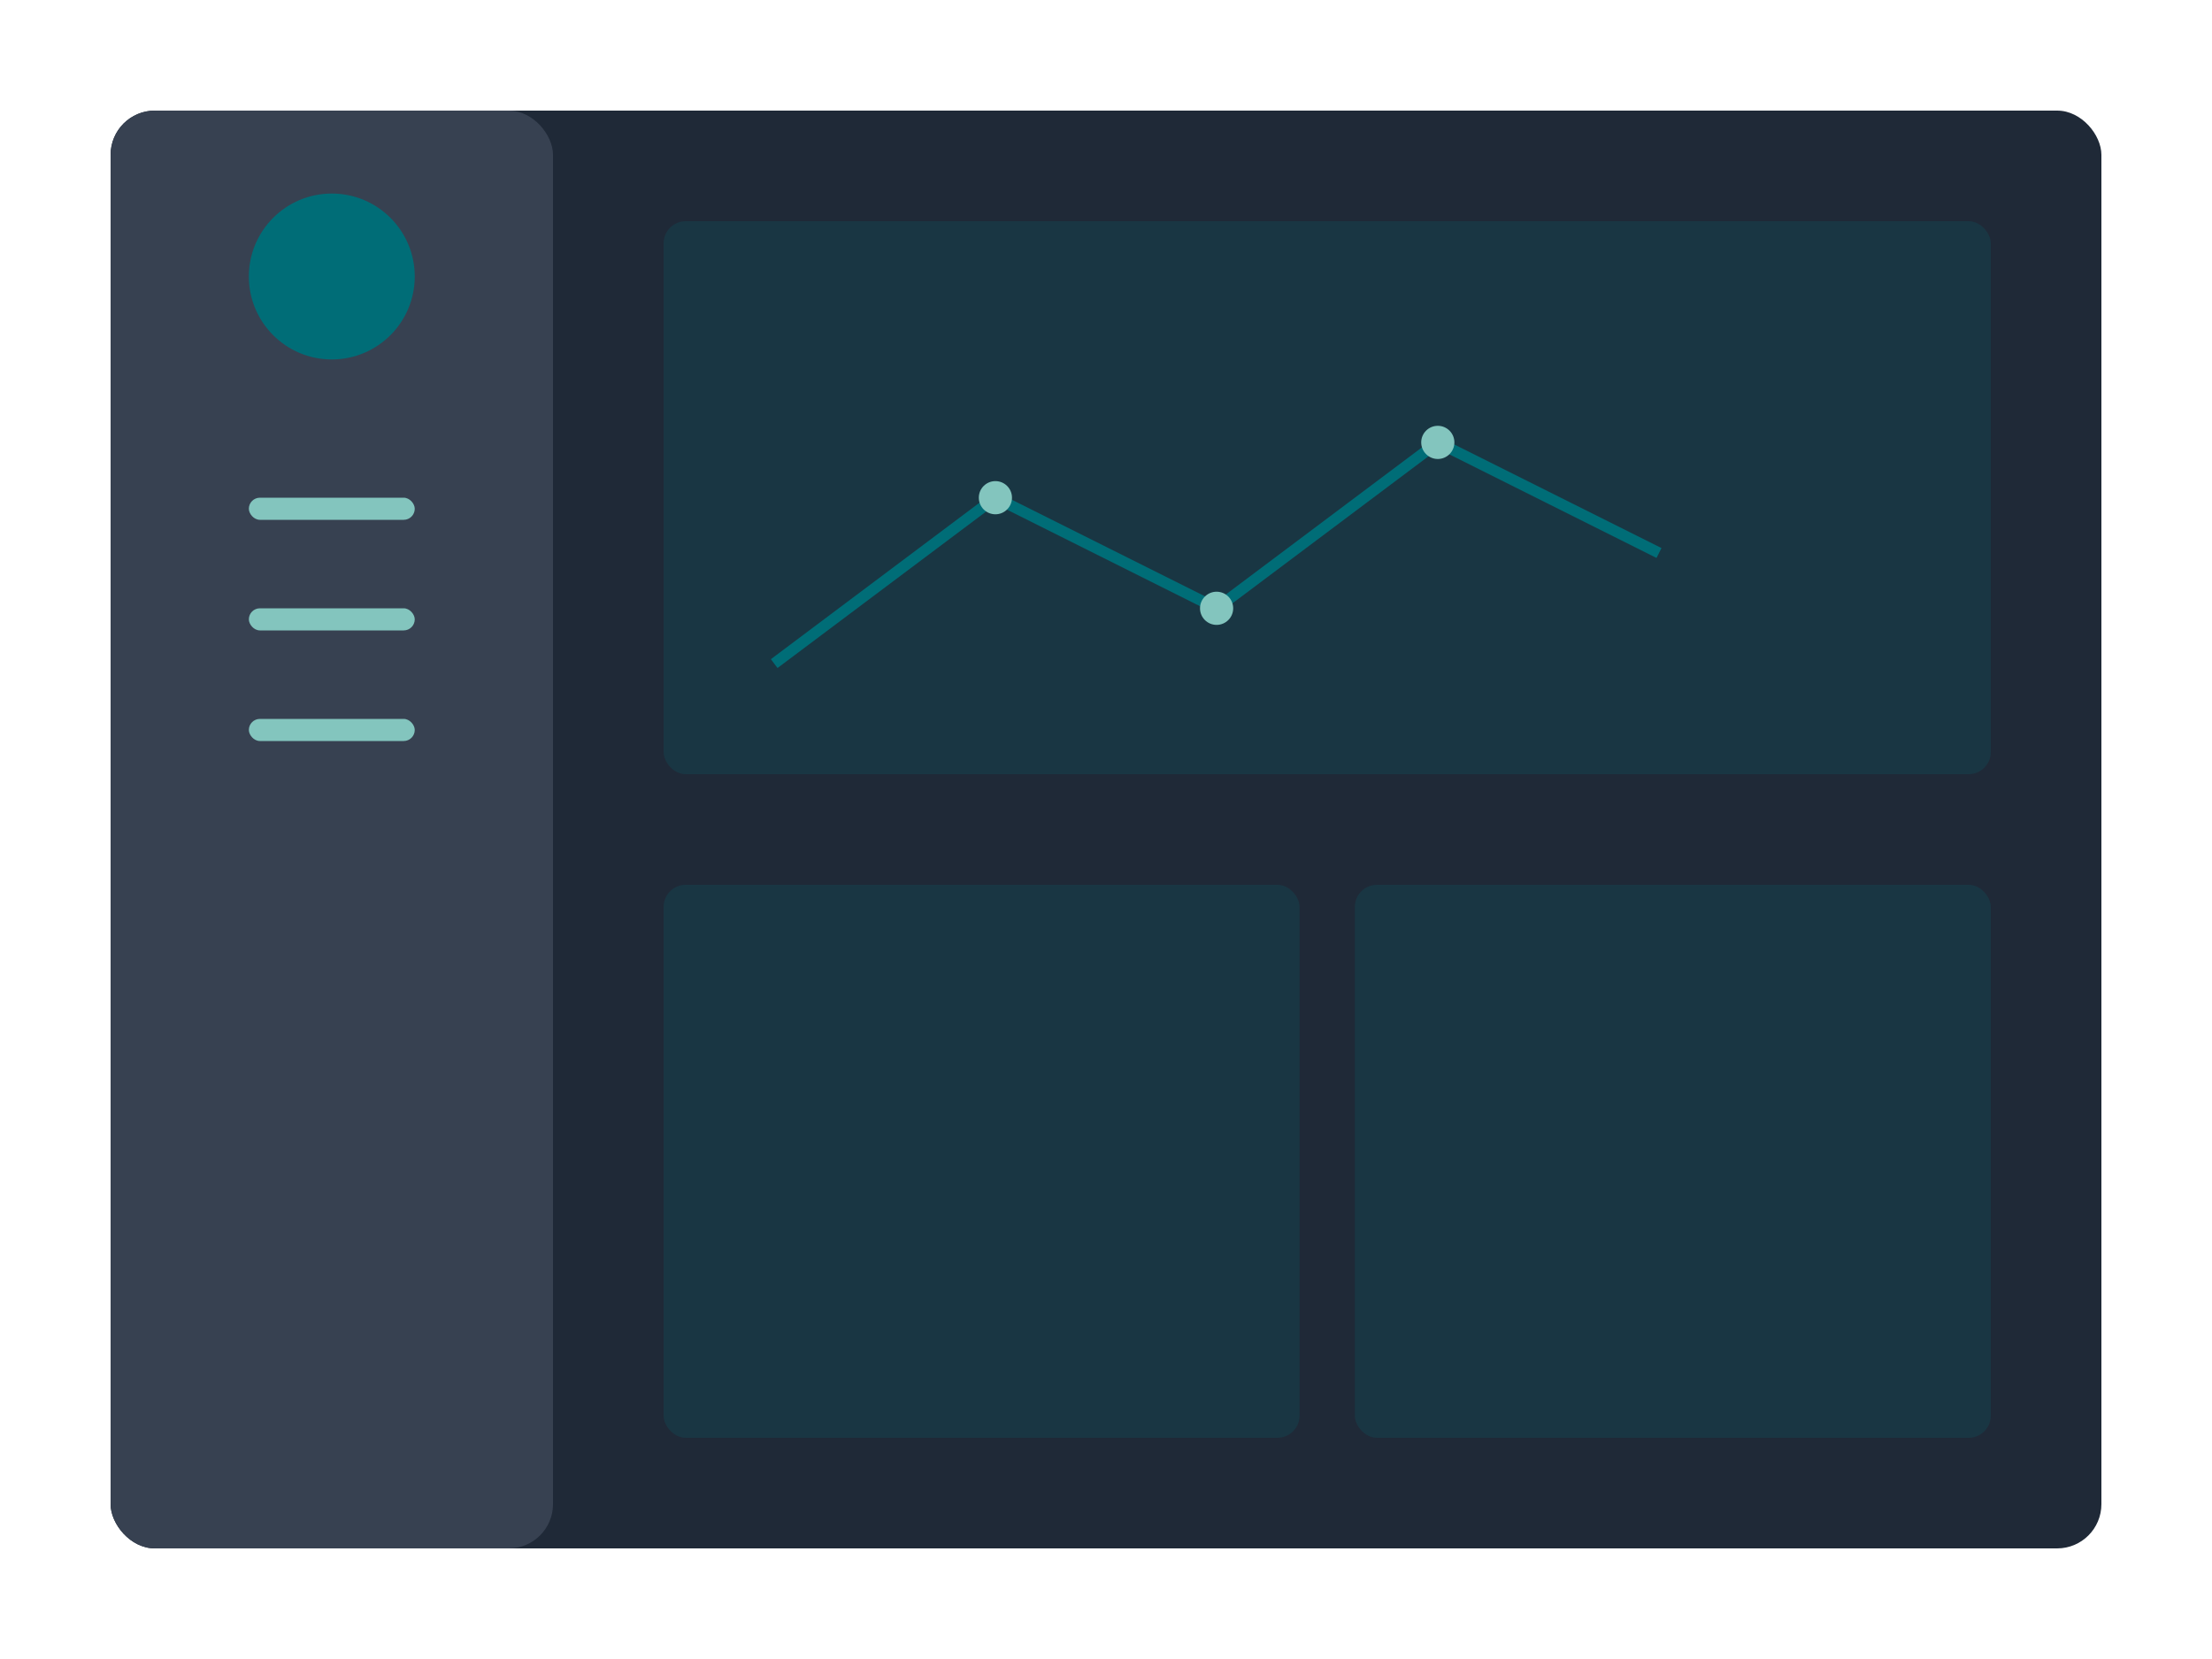<?xml version="1.0" encoding="UTF-8"?>
<svg width="400" height="300" viewBox="0 0 400 300" fill="none" xmlns="http://www.w3.org/2000/svg">
    <!-- Dashboard Background -->
    <rect x="20" y="20" width="360" height="260" rx="8" fill="#1F2937"/>
    
    <!-- Sidebar -->
    <rect x="20" y="20" width="80" height="260" rx="8" fill="#374151"/>
    <circle cx="60" cy="50" r="15" fill="#006D77"/>
    <rect x="45" y="90" width="30" height="4" rx="2" fill="#83C5BE"/>
    <rect x="45" y="110" width="30" height="4" rx="2" fill="#83C5BE"/>
    <rect x="45" y="130" width="30" height="4" rx="2" fill="#83C5BE"/>
    
    <!-- Main Content -->
    <rect x="120" y="40" width="240" height="100" rx="4" fill="#006D77" fill-opacity="0.2"/>
    <rect x="120" y="160" width="115" height="100" rx="4" fill="#006D77" fill-opacity="0.2"/>
    <rect x="245" y="160" width="115" height="100" rx="4" fill="#006D77" fill-opacity="0.2"/>
    
    <!-- Chart Elements -->
    <path d="M140 120 L180 90 L220 110 L260 80 L300 100" stroke="#006D77" stroke-width="2"/>
    <circle cx="180" cy="90" r="3" fill="#83C5BE"/>
    <circle cx="220" cy="110" r="3" fill="#83C5BE"/>
    <circle cx="260" cy="80" r="3" fill="#83C5BE"/>
</svg>
